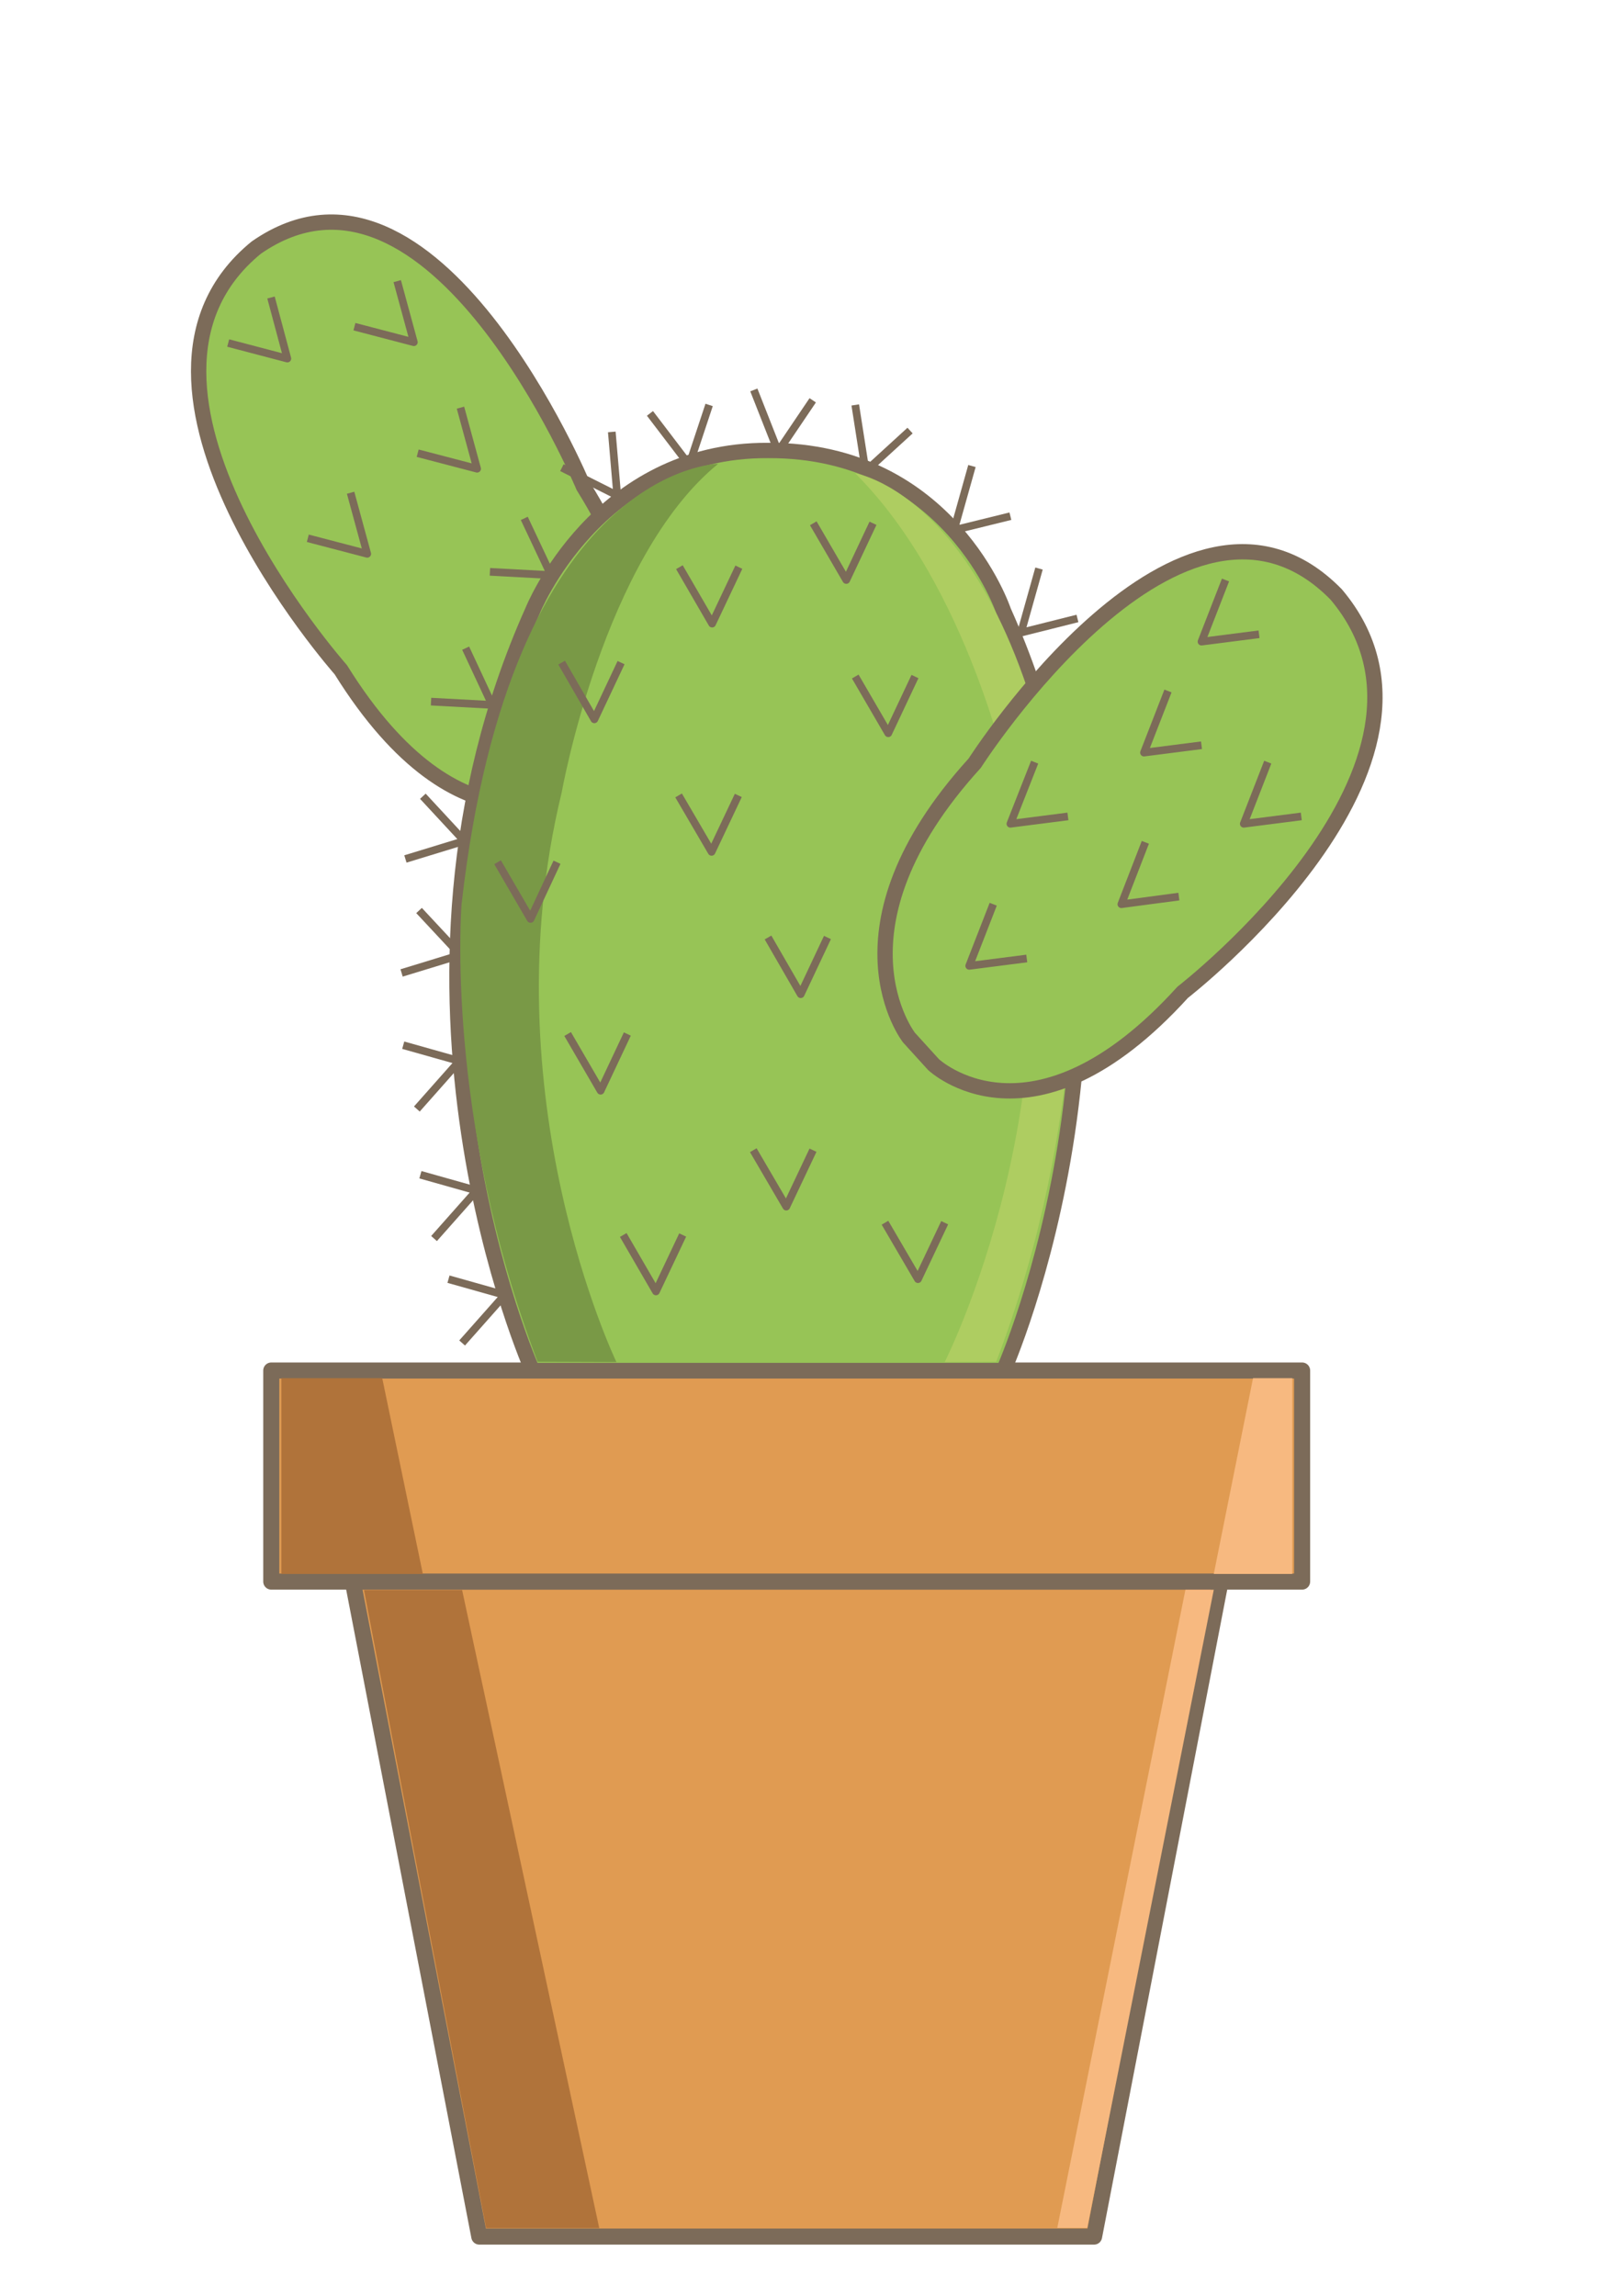 <?xml version="1.0" encoding="utf-8"?>
<!-- Generator: Adobe Illustrator 23.1.0, SVG Export Plug-In . SVG Version: 6.00 Build 0)  -->
<svg version="1.1" xmlns="http://www.w3.org/2000/svg" xmlns:xlink="http://www.w3.org/1999/xlink" x="0px" y="0px"
	 viewBox="0 0 595.3 841.9" enable-background="new 0 0 595.3 841.9" xml:space="preserve">
<g id="Capa_1">
	<g>
		<polygon fill="#E09B52" stroke="#7C6B59" stroke-width="5.895" stroke-linejoin="round" stroke-miterlimit="10" points="
			288.6,820.2 401.3,820.2 447.7,580 288.6,580 129.4,580 175.8,820.2 		"/>
		<polyline fill="#E09B52" stroke="#7C6B59" stroke-width="5.895" stroke-linejoin="round" stroke-miterlimit="10" points="
			288.6,580 477.6,580 477.6,502.6 288.6,502.6 99.5,502.6 99.5,580 288.6,580 		"/>
		<path fill="#97C456" stroke="#7C6B59" stroke-width="5.62" stroke-linejoin="round" stroke-miterlimit="10" d="M210.4,290.1
			c0,0-41.3,26.4-85.4-44.5c0,0-92.6-104.5-31-154.8c64.9-45.1,120,87.6,120,87.6c44.2,70.9,6.9,103.7,6.9,103.7L210.4,290.1z"/>
		<polygon fill="#B0733A" points="133.5,583.1 169.5,583.1 219.8,817.1 178.3,817.1 		"/>
		<polygon fill="#F7B980" points="445.2,583 434.8,583 387.8,817 398.8,817 		"/>
		<polygon fill="#B0733A" points="103.2,505.4 140.2,505.4 155.1,577.2 103.2,577.2 		"/>
		<polygon fill="#F7B980" points="474,505.4 459.6,505.4 445.2,577.2 474,577.2 		"/>
		<polyline fill="none" stroke="#7C6B59" stroke-width="2.81" stroke-linejoin="round" stroke-miterlimit="10" points="130,119.8 
			151.8,125.5 145.7,103.1 		"/>
		<path fill="#97C456" stroke="#7C6B59" stroke-width="5.62" stroke-linejoin="round" stroke-miterlimit="10" d="M281.7,502.6
			h86.4c0,0,62.3-139.3,0-278.5c0,0-19.6-59.2-86.4-58.9c-62.8-0.4-86.4,58.9-86.4,58.9c-62.3,139.3,0,278.5,0,278.5
			S281.7,502.6,281.7,502.6z"/>
		<path fill="#AECD61" d="M313.7,173.6c0,0,62.9,9.1,79.6,158c0,0,6.4,77.9-27.9,167.8l-18.9,0.1c0,0,51.1-100.4,24.1-211.4
			C370.6,288.1,355.5,215.2,313.7,173.6z"/>
		<path fill="#97C456" stroke="#7C6B59" stroke-width="5.62" stroke-linejoin="round" stroke-miterlimit="10" d="M342.4,390.4
			c0,0,36.2,34.3,91.4-26.5c0,0,108.5-84,56.3-145.9c-56.3-57.5-132.6,61.9-132.6,61.9c-55.3,60.8-24.1,100.6-24.1,100.6
			L342.4,390.4z"/>
		<polyline fill="none" stroke="#7C6B59" stroke-width="2.81" stroke-linejoin="round" stroke-miterlimit="10" points="
			298.3,191.9 310.4,212.7 320.2,191.9 		"/>
		<polyline fill="none" stroke="#7C6B59" stroke-width="2.81" stroke-linejoin="round" stroke-miterlimit="10" points="
			381.1,208.5 374.5,232 395.2,226.8 		"/>
		<polyline fill="none" stroke="#7C6B59" stroke-width="2.81" stroke-linejoin="round" stroke-miterlimit="10" points="
			356.5,170.9 349.9,194.4 370.6,189.3 		"/>
		<polyline fill="none" stroke="#7C6B59" stroke-width="2.81" stroke-linejoin="round" stroke-miterlimit="10" points="
			313.7,148.5 317.5,172.8 333.8,157.9 		"/>
		<polyline fill="none" stroke="#7C6B59" stroke-width="2.81" stroke-linejoin="round" stroke-miterlimit="10" points="276.5,143 
			285.4,165.6 298.1,146.8 		"/>
		<polyline fill="none" stroke="#7C6B59" stroke-width="2.81" stroke-linejoin="round" stroke-miterlimit="10" points="
			238.4,151.6 252.8,170.5 260.1,148.5 		"/>
		<polyline fill="none" stroke="#7C6B59" stroke-width="2.81" stroke-linejoin="round" stroke-miterlimit="10" points="
			206.1,171.5 226.4,181.7 224.4,158.4 		"/>
		<polyline fill="none" stroke="#7C6B59" stroke-width="2.81" stroke-linejoin="round" stroke-miterlimit="10" points="
			179.7,209.7 202.1,210.9 192.3,190.1 		"/>
		<polyline fill="none" stroke="#7C6B59" stroke-width="2.81" stroke-linejoin="round" stroke-miterlimit="10" points="
			158.1,257.3 180.5,258.5 170.8,237.7 		"/>
		<polyline fill="none" stroke="#7C6B59" stroke-width="2.81" stroke-linejoin="round" stroke-miterlimit="10" points="148.7,315 
			170.3,308.4 155.1,292 		"/>
		<polyline fill="none" stroke="#7C6B59" stroke-width="2.81" stroke-linejoin="round" stroke-miterlimit="10" points="
			147.3,356.8 168.9,350.2 153.7,333.9 		"/>
		<polyline fill="none" stroke="#7C6B59" stroke-width="2.81" stroke-linejoin="round" stroke-miterlimit="10" points="
			152.9,406.7 168.5,389.1 147.9,383.3 		"/>
		<polyline fill="none" stroke="#7C6B59" stroke-width="2.81" stroke-linejoin="round" stroke-miterlimit="10" points="
			159.2,454.2 174.8,436.6 154.2,430.8 		"/>
		<polyline fill="none" stroke="#7C6B59" stroke-width="2.81" stroke-linejoin="round" stroke-miterlimit="10" points="
			169.5,492.5 185.1,474.9 164.5,469.1 		"/>
		<polyline fill="none" stroke="#7C6B59" stroke-width="2.81" stroke-linejoin="round" stroke-miterlimit="10" points="
			364.3,331.6 355.5,354.2 376.6,351.5 		"/>
		<polyline fill="none" stroke="#7C6B59" stroke-width="2.81" stroke-linejoin="round" stroke-miterlimit="10" points="
			379.5,279.5 370.6,302.1 391.7,299.4 		"/>
		<polyline fill="none" stroke="#7C6B59" stroke-width="2.81" stroke-linejoin="round" stroke-miterlimit="10" points="
			420.1,308.9 411.3,331.6 432.4,328.8 		"/>
		<polyline fill="none" stroke="#7C6B59" stroke-width="2.81" stroke-linejoin="round" stroke-miterlimit="10" points="
			428.4,253.4 419.6,276 440.7,273.3 		"/>
		<polyline fill="none" stroke="#7C6B59" stroke-width="2.81" stroke-linejoin="round" stroke-miterlimit="10" points="
			449.5,212.7 440.7,235.3 461.8,232.6 		"/>
		<polyline fill="none" stroke="#7C6B59" stroke-width="2.81" stroke-linejoin="round" stroke-miterlimit="10" points="465,279.5 
			456.2,302.1 477.3,299.4 		"/>
		<polyline fill="none" stroke="#7C6B59" stroke-width="2.81" stroke-linejoin="round" stroke-miterlimit="10" points="
			153.2,166.2 175,171.9 168.9,149.5 		"/>
		<polyline fill="none" stroke="#7C6B59" stroke-width="2.81" stroke-linejoin="round" stroke-miterlimit="10" points="
			112.9,197.4 134.7,203.1 128.6,180.7 		"/>
		<polyline fill="none" stroke="#7C6B59" stroke-width="2.81" stroke-linejoin="round" stroke-miterlimit="10" points="
			83.7,125.8 105.4,131.5 99.4,109.1 		"/>
		<polyline fill="none" stroke="#7C6B59" stroke-width="2.81" stroke-linejoin="round" stroke-miterlimit="10" points="249.2,208 
			261.2,228.7 271,208 		"/>
		<polyline fill="none" stroke="#7C6B59" stroke-width="2.81" stroke-linejoin="round" stroke-miterlimit="10" points="
			313.7,248.1 325.8,268.9 335.6,248.1 		"/>
		<path fill="#799946" d="M263.4,170.1c0,0-75.9,0.8-94.1,161.5c0,0-6.4,77.9,27.9,167.8l28.9,0.1c0,0-47.1-97.8-20.1-208.8
			C206,290.8,221.2,204.5,263.4,170.1z"/>
		<polyline fill="none" stroke="#7C6B59" stroke-width="2.81" stroke-linejoin="round" stroke-miterlimit="10" points="206,243 
			218,263.8 227.8,243 		"/>
		<polyline fill="none" stroke="#7C6B59" stroke-width="2.81" stroke-linejoin="round" stroke-miterlimit="10" points="
			248.9,291.7 261,312.4 270.8,291.7 		"/>
		<polyline fill="none" stroke="#7C6B59" stroke-width="2.81" stroke-linejoin="round" stroke-miterlimit="10" points="
			182.5,316.2 194.6,337 204.3,316.2 		"/>
		<polyline fill="none" stroke="#7C6B59" stroke-width="2.81" stroke-linejoin="round" stroke-miterlimit="10" points="
			281.7,343.8 293.7,364.6 303.5,343.8 		"/>
		<polyline fill="none" stroke="#7C6B59" stroke-width="2.81" stroke-linejoin="round" stroke-miterlimit="10" points="
			324.6,448.4 336.7,469.1 346.5,448.4 		"/>
		<polyline fill="none" stroke="#7C6B59" stroke-width="2.81" stroke-linejoin="round" stroke-miterlimit="10" points="
			276.3,421.8 288.4,442.5 298.2,421.8 		"/>
		<polyline fill="none" stroke="#7C6B59" stroke-width="2.81" stroke-linejoin="round" stroke-miterlimit="10" points="
			228.6,452.9 240.6,473.6 250.4,452.9 		"/>
		<polyline fill="none" stroke="#7C6B59" stroke-width="2.81" stroke-linejoin="round" stroke-miterlimit="10" points="
			208.2,379.2 220.3,400 230.1,379.2 		"/>
	</g>
</g>
<g id="Capa_2">
</g>
</svg>
